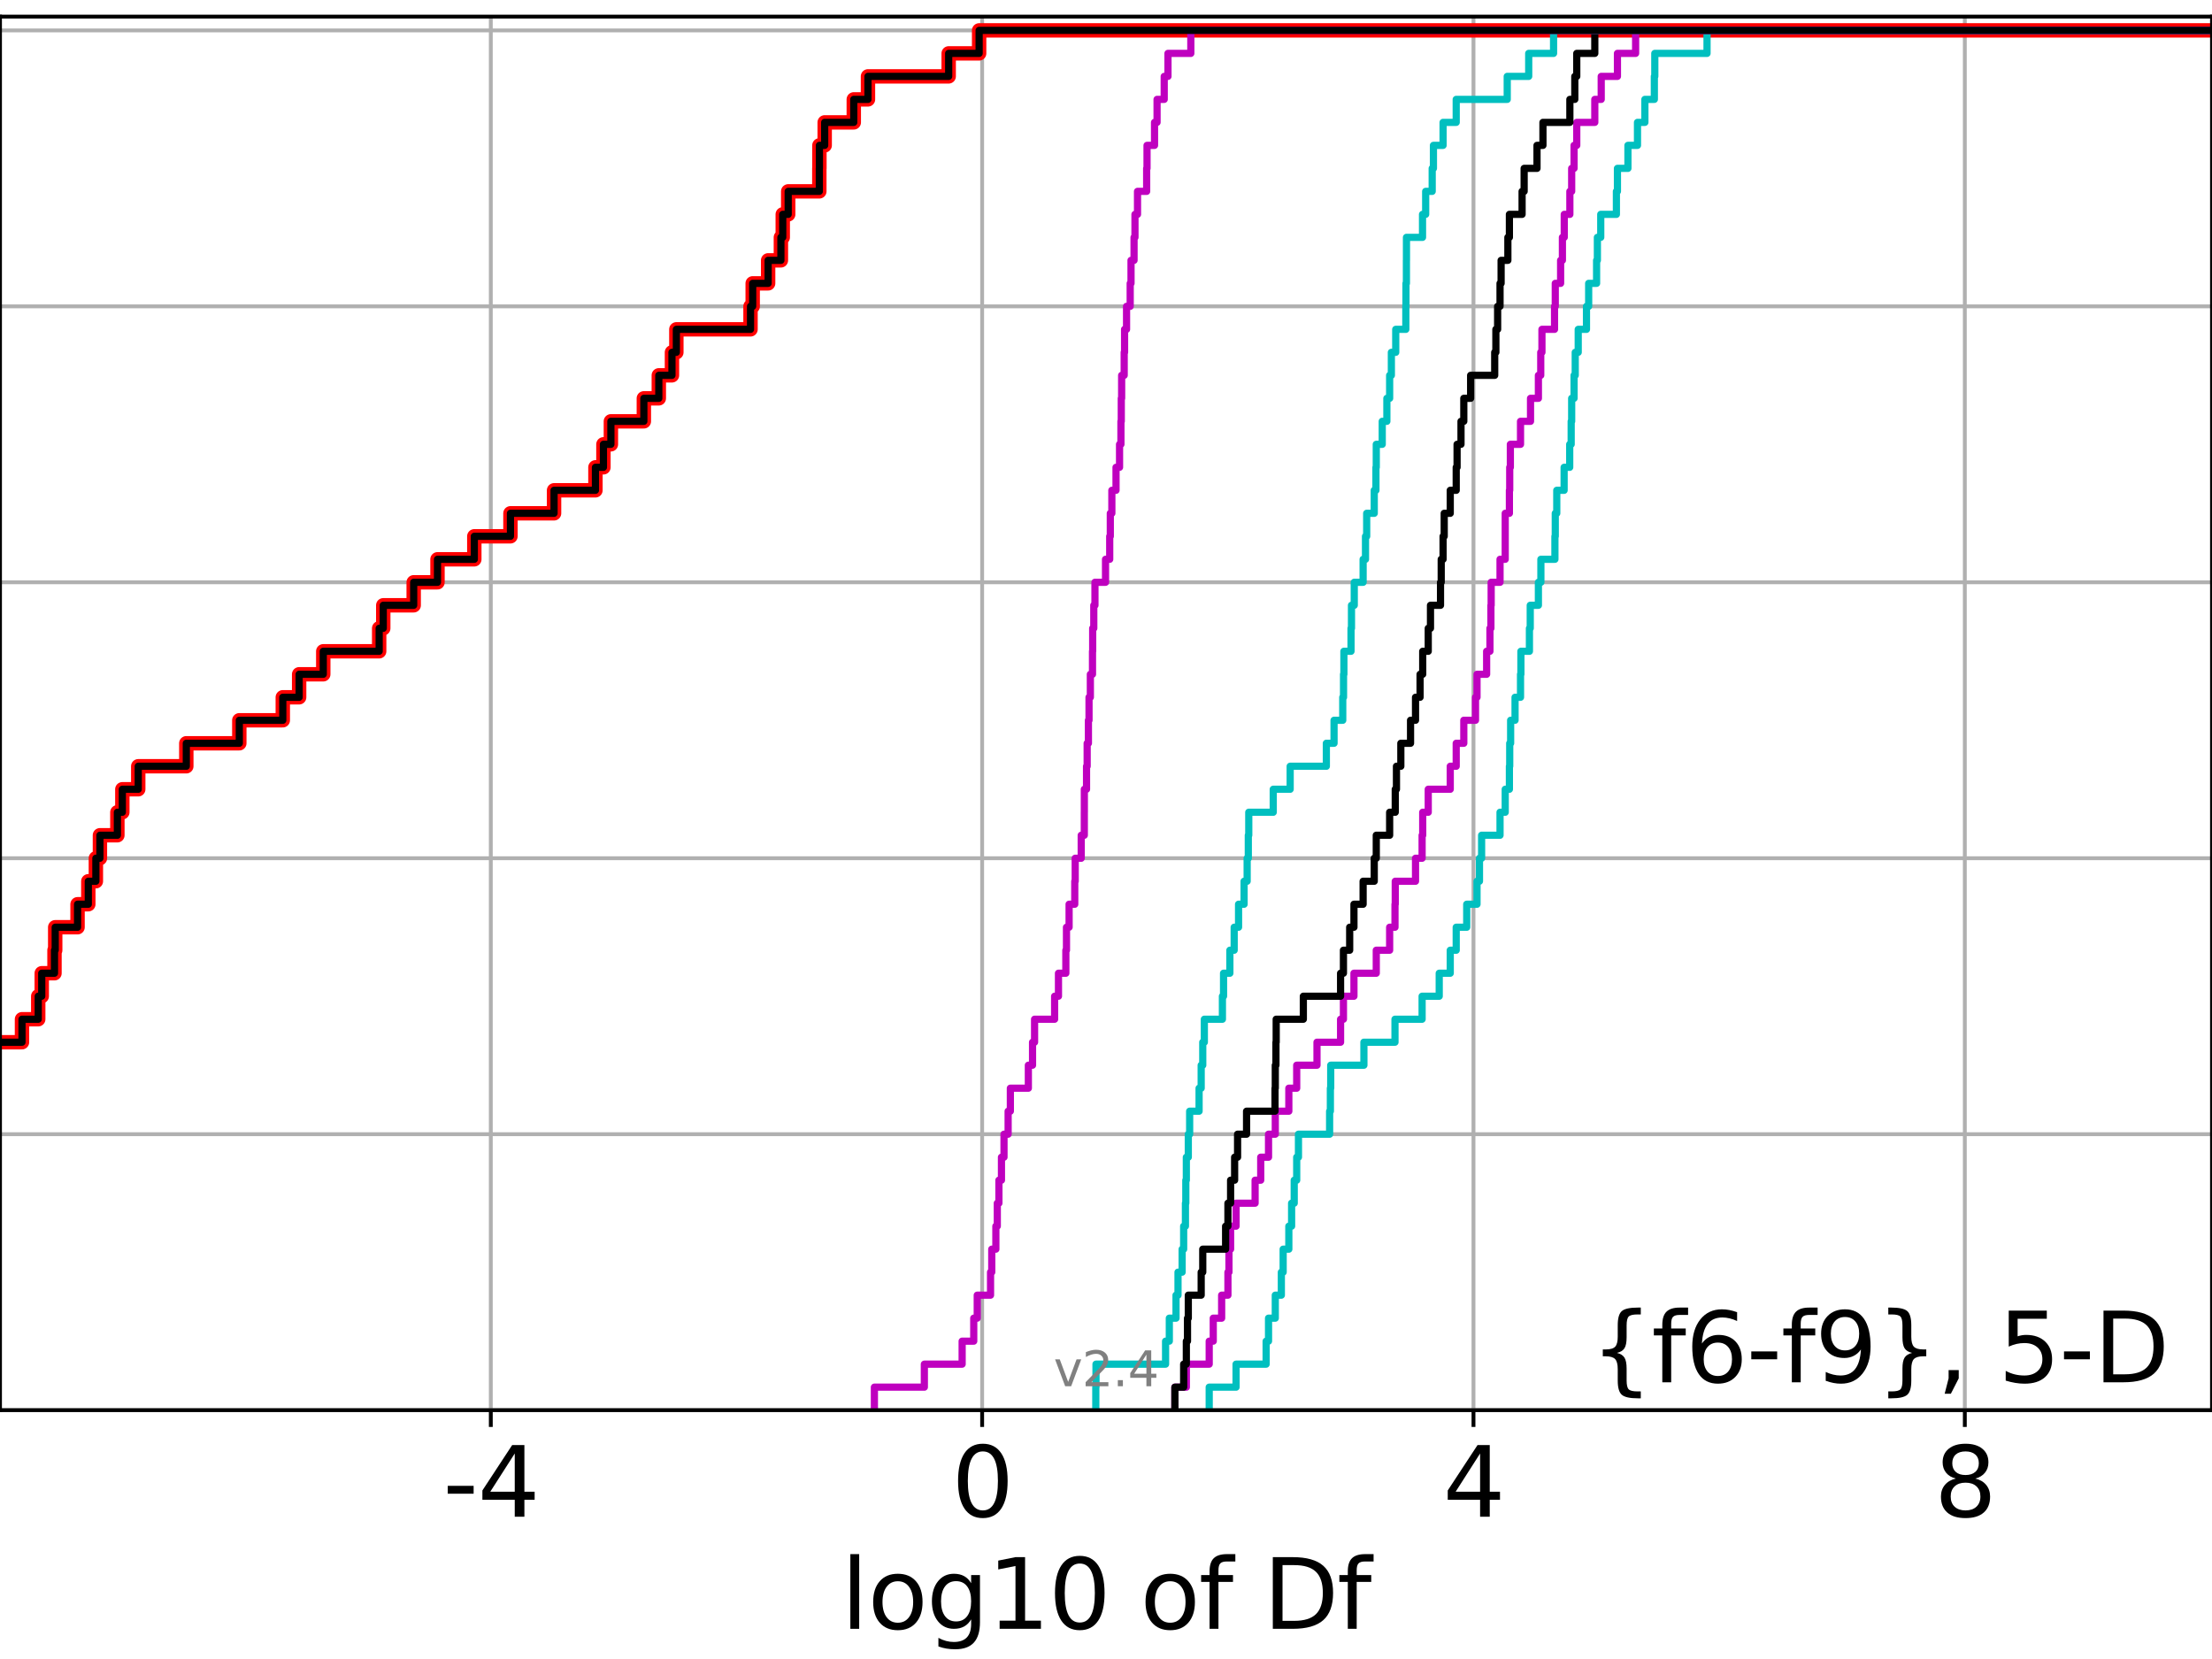 <?xml version="1.0" encoding="utf-8" standalone="no"?>
<!DOCTYPE svg PUBLIC "-//W3C//DTD SVG 1.1//EN"
  "http://www.w3.org/Graphics/SVG/1.1/DTD/svg11.dtd">
<svg height="345.6pt" version="1.1" viewBox="0 0 460.8 345.6" width="460.8pt" xmlns="http://www.w3.org/2000/svg" xmlns:xlink="http://www.w3.org/1999/xlink">
 <defs>
  <style type="text/css">*{stroke-linecap:butt;stroke-linejoin:round;}</style>
 </defs>
 <g id="figure_1">
  <g id="patch_1">
   <path d="M 0 345.6 
L 460.8 345.6 
L 460.8 0 
L 0 0 
z
" style="fill:#ffffff;"/>
  </g>
  <g id="axes_1">
   <g id="patch_2">
    <path d="M 0 293.76 
L 460.8 293.76 
L 460.8 3.456 
L 0 3.456 
z
" style="fill:#ffffff;"/>
   </g>
   <g id="matplotlib.axis_1">
    <g id="xtick_1">
     <g id="line2d_1">
      <path clip-path="url(#p0ae24917fa)" d="M 102.244 293.76 
L 102.244 3.456 
" style="fill:none;stroke:#b0b0b0;stroke-linecap:square;stroke-width:0.8;"/>
     </g>
     <g id="line2d_2">
      <defs>
       <path d="M 0 0 
L 0 3.5 
" id="m2dc3903d54" style="stroke:#000000;stroke-width:0.8;"/>
      </defs>
      <g>
       <use style="stroke:#000000;stroke-width:0.8;" x="102.244" xlink:href="#m2dc3903d54" y="293.76"/>
      </g>
     </g>
     <g id="text_1">
      <!-- -4 -->
      <g transform="translate(92.274 315.957)scale(0.2 -0.2)">
       <defs>
        <path d="M 313 2009 
L 1997 2009 
L 1997 1497 
L 313 1497 
L 313 2009 
z
" id="DejaVuSans-2d" transform="scale(0.016)"/>
        <path d="M 2419 4116 
L 825 1625 
L 2419 1625 
L 2419 4116 
z
M 2253 4666 
L 3047 4666 
L 3047 1625 
L 3713 1625 
L 3713 1100 
L 3047 1100 
L 3047 0 
L 2419 0 
L 2419 1100 
L 313 1100 
L 313 1709 
L 2253 4666 
z
" id="DejaVuSans-34" transform="scale(0.016)"/>
       </defs>
       <use xlink:href="#DejaVuSans-2d"/>
       <use x="36.084" xlink:href="#DejaVuSans-34"/>
      </g>
     </g>
    </g>
    <g id="xtick_2">
     <g id="line2d_3">
      <path clip-path="url(#p0ae24917fa)" d="M 204.599 293.76 
L 204.599 3.456 
" style="fill:none;stroke:#b0b0b0;stroke-linecap:square;stroke-width:0.8;"/>
     </g>
     <g id="line2d_4">
      <g>
       <use style="stroke:#000000;stroke-width:0.8;" x="204.599" xlink:href="#m2dc3903d54" y="293.76"/>
      </g>
     </g>
     <g id="text_2">
      <!-- 0 -->
      <g transform="translate(198.236 315.957)scale(0.2 -0.2)">
       <defs>
        <path d="M 2034 4250 
Q 1547 4250 1301 3770 
Q 1056 3291 1056 2328 
Q 1056 1369 1301 889 
Q 1547 409 2034 409 
Q 2525 409 2770 889 
Q 3016 1369 3016 2328 
Q 3016 3291 2770 3770 
Q 2525 4250 2034 4250 
z
M 2034 4750 
Q 2819 4750 3233 4129 
Q 3647 3509 3647 2328 
Q 3647 1150 3233 529 
Q 2819 -91 2034 -91 
Q 1250 -91 836 529 
Q 422 1150 422 2328 
Q 422 3509 836 4129 
Q 1250 4750 2034 4750 
z
" id="DejaVuSans-30" transform="scale(0.016)"/>
       </defs>
       <use xlink:href="#DejaVuSans-30"/>
      </g>
     </g>
    </g>
    <g id="xtick_3">
     <g id="line2d_5">
      <path clip-path="url(#p0ae24917fa)" d="M 306.953 293.76 
L 306.953 3.456 
" style="fill:none;stroke:#b0b0b0;stroke-linecap:square;stroke-width:0.8;"/>
     </g>
     <g id="line2d_6">
      <g>
       <use style="stroke:#000000;stroke-width:0.8;" x="306.953" xlink:href="#m2dc3903d54" y="293.76"/>
      </g>
     </g>
     <g id="text_3">
      <!-- 4 -->
      <g transform="translate(300.591 315.957)scale(0.2 -0.2)">
       <use xlink:href="#DejaVuSans-34"/>
      </g>
     </g>
    </g>
    <g id="xtick_4">
     <g id="line2d_7">
      <path clip-path="url(#p0ae24917fa)" d="M 409.308 293.76 
L 409.308 3.456 
" style="fill:none;stroke:#b0b0b0;stroke-linecap:square;stroke-width:0.8;"/>
     </g>
     <g id="line2d_8">
      <g>
       <use style="stroke:#000000;stroke-width:0.8;" x="409.308" xlink:href="#m2dc3903d54" y="293.76"/>
      </g>
     </g>
     <g id="text_4">
      <!-- 8 -->
      <g transform="translate(402.945 315.957)scale(0.2 -0.2)">
       <defs>
        <path d="M 2034 2216 
Q 1584 2216 1326 1975 
Q 1069 1734 1069 1313 
Q 1069 891 1326 650 
Q 1584 409 2034 409 
Q 2484 409 2743 651 
Q 3003 894 3003 1313 
Q 3003 1734 2745 1975 
Q 2488 2216 2034 2216 
z
M 1403 2484 
Q 997 2584 770 2862 
Q 544 3141 544 3541 
Q 544 4100 942 4425 
Q 1341 4750 2034 4750 
Q 2731 4750 3128 4425 
Q 3525 4100 3525 3541 
Q 3525 3141 3298 2862 
Q 3072 2584 2669 2484 
Q 3125 2378 3379 2068 
Q 3634 1759 3634 1313 
Q 3634 634 3220 271 
Q 2806 -91 2034 -91 
Q 1263 -91 848 271 
Q 434 634 434 1313 
Q 434 1759 690 2068 
Q 947 2378 1403 2484 
z
M 1172 3481 
Q 1172 3119 1398 2916 
Q 1625 2713 2034 2713 
Q 2441 2713 2670 2916 
Q 2900 3119 2900 3481 
Q 2900 3844 2670 4047 
Q 2441 4250 2034 4250 
Q 1625 4250 1398 4047 
Q 1172 3844 1172 3481 
z
" id="DejaVuSans-38" transform="scale(0.016)"/>
       </defs>
       <use xlink:href="#DejaVuSans-38"/>
      </g>
     </g>
    </g>
    <g id="text_5">
     <!-- log10 of Df -->
     <g transform="translate(175.214 339.313)scale(0.2 -0.2)">
      <defs>
       <path d="M 603 4863 
L 1178 4863 
L 1178 0 
L 603 0 
L 603 4863 
z
" id="DejaVuSans-6c" transform="scale(0.016)"/>
       <path d="M 1959 3097 
Q 1497 3097 1228 2736 
Q 959 2375 959 1747 
Q 959 1119 1226 758 
Q 1494 397 1959 397 
Q 2419 397 2687 759 
Q 2956 1122 2956 1747 
Q 2956 2369 2687 2733 
Q 2419 3097 1959 3097 
z
M 1959 3584 
Q 2709 3584 3137 3096 
Q 3566 2609 3566 1747 
Q 3566 888 3137 398 
Q 2709 -91 1959 -91 
Q 1206 -91 779 398 
Q 353 888 353 1747 
Q 353 2609 779 3096 
Q 1206 3584 1959 3584 
z
" id="DejaVuSans-6f" transform="scale(0.016)"/>
       <path d="M 2906 1791 
Q 2906 2416 2648 2759 
Q 2391 3103 1925 3103 
Q 1463 3103 1205 2759 
Q 947 2416 947 1791 
Q 947 1169 1205 825 
Q 1463 481 1925 481 
Q 2391 481 2648 825 
Q 2906 1169 2906 1791 
z
M 3481 434 
Q 3481 -459 3084 -895 
Q 2688 -1331 1869 -1331 
Q 1566 -1331 1297 -1286 
Q 1028 -1241 775 -1147 
L 775 -588 
Q 1028 -725 1275 -790 
Q 1522 -856 1778 -856 
Q 2344 -856 2625 -561 
Q 2906 -266 2906 331 
L 2906 616 
Q 2728 306 2450 153 
Q 2172 0 1784 0 
Q 1141 0 747 490 
Q 353 981 353 1791 
Q 353 2603 747 3093 
Q 1141 3584 1784 3584 
Q 2172 3584 2450 3431 
Q 2728 3278 2906 2969 
L 2906 3500 
L 3481 3500 
L 3481 434 
z
" id="DejaVuSans-67" transform="scale(0.016)"/>
       <path d="M 794 531 
L 1825 531 
L 1825 4091 
L 703 3866 
L 703 4441 
L 1819 4666 
L 2450 4666 
L 2450 531 
L 3481 531 
L 3481 0 
L 794 0 
L 794 531 
z
" id="DejaVuSans-31" transform="scale(0.016)"/>
       <path id="DejaVuSans-20" transform="scale(0.016)"/>
       <path d="M 2375 4863 
L 2375 4384 
L 1825 4384 
Q 1516 4384 1395 4259 
Q 1275 4134 1275 3809 
L 1275 3500 
L 2222 3500 
L 2222 3053 
L 1275 3053 
L 1275 0 
L 697 0 
L 697 3053 
L 147 3053 
L 147 3500 
L 697 3500 
L 697 3744 
Q 697 4328 969 4595 
Q 1241 4863 1831 4863 
L 2375 4863 
z
" id="DejaVuSans-66" transform="scale(0.016)"/>
       <path d="M 1259 4147 
L 1259 519 
L 2022 519 
Q 2988 519 3436 956 
Q 3884 1394 3884 2338 
Q 3884 3275 3436 3711 
Q 2988 4147 2022 4147 
L 1259 4147 
z
M 628 4666 
L 1925 4666 
Q 3281 4666 3915 4102 
Q 4550 3538 4550 2338 
Q 4550 1131 3912 565 
Q 3275 0 1925 0 
L 628 0 
L 628 4666 
z
" id="DejaVuSans-44" transform="scale(0.016)"/>
      </defs>
      <use xlink:href="#DejaVuSans-6c"/>
      <use x="27.783" xlink:href="#DejaVuSans-6f"/>
      <use x="88.965" xlink:href="#DejaVuSans-67"/>
      <use x="152.441" xlink:href="#DejaVuSans-31"/>
      <use x="216.064" xlink:href="#DejaVuSans-30"/>
      <use x="279.688" xlink:href="#DejaVuSans-20"/>
      <use x="311.475" xlink:href="#DejaVuSans-6f"/>
      <use x="372.656" xlink:href="#DejaVuSans-66"/>
      <use x="407.861" xlink:href="#DejaVuSans-20"/>
      <use x="439.648" xlink:href="#DejaVuSans-44"/>
      <use x="516.65" xlink:href="#DejaVuSans-66"/>
     </g>
    </g>
   </g>
   <g id="matplotlib.axis_2">
    <g id="ytick_1">
     <g id="line2d_9">
      <path clip-path="url(#p0ae24917fa)" d="M 0 293.76 
L 460.8 293.76 
" style="fill:none;stroke:#b0b0b0;stroke-linecap:square;stroke-width:0.8;"/>
     </g>
     <g id="line2d_10">
      <defs>
       <path d="M 0 0 
L -3.5 0 
" id="m456fa099d8" style="stroke:#000000;stroke-width:0.8;"/>
      </defs>
      <g>
       <use style="stroke:#000000;stroke-width:0.8;" x="0" xlink:href="#m456fa099d8" y="293.76"/>
      </g>
     </g>
    </g>
    <g id="ytick_2">
     <g id="line2d_11">
      <path clip-path="url(#p0ae24917fa)" d="M 0 236.274 
L 460.8 236.274 
" style="fill:none;stroke:#b0b0b0;stroke-linecap:square;stroke-width:0.8;"/>
     </g>
     <g id="line2d_12">
      <g>
       <use style="stroke:#000000;stroke-width:0.8;" x="0" xlink:href="#m456fa099d8" y="236.274"/>
      </g>
     </g>
    </g>
    <g id="ytick_3">
     <g id="line2d_13">
      <path clip-path="url(#p0ae24917fa)" d="M 0 178.788 
L 460.8 178.788 
" style="fill:none;stroke:#b0b0b0;stroke-linecap:square;stroke-width:0.8;"/>
     </g>
     <g id="line2d_14">
      <g>
       <use style="stroke:#000000;stroke-width:0.8;" x="0" xlink:href="#m456fa099d8" y="178.788"/>
      </g>
     </g>
    </g>
    <g id="ytick_4">
     <g id="line2d_15">
      <path clip-path="url(#p0ae24917fa)" d="M 0 121.302 
L 460.8 121.302 
" style="fill:none;stroke:#b0b0b0;stroke-linecap:square;stroke-width:0.8;"/>
     </g>
     <g id="line2d_16">
      <g>
       <use style="stroke:#000000;stroke-width:0.8;" x="0" xlink:href="#m456fa099d8" y="121.302"/>
      </g>
     </g>
    </g>
    <g id="ytick_5">
     <g id="line2d_17">
      <path clip-path="url(#p0ae24917fa)" d="M 0 63.816 
L 460.8 63.816 
" style="fill:none;stroke:#b0b0b0;stroke-linecap:square;stroke-width:0.8;"/>
     </g>
     <g id="line2d_18">
      <g>
       <use style="stroke:#000000;stroke-width:0.8;" x="0" xlink:href="#m456fa099d8" y="63.816"/>
      </g>
     </g>
    </g>
    <g id="ytick_6">
     <g id="line2d_19">
      <path clip-path="url(#p0ae24917fa)" d="M 0 6.33 
L 460.8 6.33 
" style="fill:none;stroke:#b0b0b0;stroke-linecap:square;stroke-width:0.8;"/>
     </g>
     <g id="line2d_20">
      <g>
       <use style="stroke:#000000;stroke-width:0.8;" x="0" xlink:href="#m456fa099d8" y="6.33"/>
      </g>
     </g>
    </g>
   </g>
   <g id="line2d_21">
    <path clip-path="url(#p0ae24917fa)" d="M -1 217.112 
L 4.581 217.112 
L 4.581 212.322 
L 7.963 212.322 
L 7.963 207.531 
L 8.694 207.531 
L 8.694 202.741 
L 11.352 202.741 
L 11.352 197.95 
L 11.502 197.95 
L 11.502 193.16 
L 16.155 193.16 
L 16.155 188.369 
L 18.397 188.369 
L 18.397 183.579 
L 19.972 183.579 
L 19.972 178.788 
L 20.817 178.788 
L 20.817 173.998 
L 24.452 173.998 
L 24.452 169.207 
L 25.486 169.207 
L 25.486 164.417 
L 28.798 164.417 
L 28.798 159.626 
L 38.811 159.626 
L 38.811 154.836 
L 49.853 154.836 
L 49.853 150.045 
L 58.91 150.045 
L 58.91 145.255 
L 62.317 145.255 
L 62.317 140.464 
L 67.342 140.464 
L 67.342 135.674 
L 78.988 135.674 
L 78.988 130.883 
L 79.839 130.883 
L 79.839 126.093 
L 86.178 126.093 
L 86.178 121.302 
L 91.138 121.302 
L 91.138 116.512 
L 98.808 116.512 
L 98.808 111.721 
L 106.335 111.721 
L 106.335 106.931 
L 115.42 106.931 
L 115.42 102.14 
L 124.04 102.14 
L 124.04 97.35 
L 125.705 97.35 
L 125.705 92.559 
L 127.259 92.559 
L 127.259 87.769 
L 134.126 87.769 
L 134.126 82.978 
L 137.242 82.978 
L 137.242 78.188 
L 139.981 78.188 
L 139.981 73.397 
L 140.897 73.397 
L 140.897 68.607 
L 156.347 68.607 
L 156.347 63.816 
L 156.799 63.816 
L 156.799 59.026 
L 160.016 59.026 
L 160.016 54.235 
L 162.674 54.235 
L 162.674 49.445 
L 163.061 49.445 
L 163.061 44.654 
L 164.196 44.654 
L 164.196 39.864 
L 170.68 39.864 
L 170.68 35.073 
L 170.698 35.073 
L 170.698 30.283 
L 171.797 30.283 
L 171.797 25.492 
L 177.857 25.492 
L 177.857 20.702 
L 180.815 20.702 
L 180.815 15.911 
L 197.627 15.911 
L 197.627 11.121 
L 203.971 11.121 
L 203.971 6.33 
L 203.971 6.33 
L 203.971 6.33 
L 460.8 6.33 
" style="fill:none;stroke:#ff0000;stroke-linecap:square;stroke-width:3;"/>
   </g>
   <g id="line2d_22">
    <path clip-path="url(#p0ae24917fa)" d="M 251.9 293.76 
L 251.9 288.97 
L 257.494 288.97 
L 257.494 284.179 
L 263.759 284.179 
L 263.759 279.389 
L 264.258 279.389 
L 264.258 274.598 
L 265.666 274.598 
L 265.666 269.808 
L 266.929 269.808 
L 266.929 265.017 
L 267.304 265.017 
L 267.304 260.227 
L 268.487 260.227 
L 268.487 255.436 
L 269.066 255.436 
L 269.066 250.646 
L 269.61 250.646 
L 269.61 245.855 
L 270.127 245.855 
L 270.127 241.065 
L 270.494 241.065 
L 270.494 236.274 
L 276.983 236.274 
L 276.983 231.484 
L 277.142 231.484 
L 277.142 226.693 
L 277.213 226.693 
L 277.213 221.903 
L 284.128 221.903 
L 284.128 217.112 
L 290.603 217.112 
L 290.603 212.322 
L 296.252 212.322 
L 296.252 207.531 
L 299.817 207.531 
L 299.817 202.741 
L 302.113 202.741 
L 302.113 197.95 
L 303.356 197.95 
L 303.356 193.16 
L 305.545 193.16 
L 305.545 188.369 
L 307.69 188.369 
L 307.69 183.579 
L 308.201 183.579 
L 308.201 178.788 
L 308.646 178.788 
L 308.646 173.998 
L 312.485 173.998 
L 312.485 169.207 
L 313.567 169.207 
L 313.567 164.417 
L 314.436 164.417 
L 314.436 159.626 
L 314.502 159.626 
L 314.502 154.836 
L 314.693 154.836 
L 314.693 150.045 
L 315.614 150.045 
L 315.614 145.255 
L 316.752 145.255 
L 316.752 140.464 
L 316.83 140.464 
L 316.83 135.674 
L 318.608 135.674 
L 318.608 130.883 
L 318.777 130.883 
L 318.777 126.093 
L 320.478 126.093 
L 320.478 121.302 
L 320.995 121.302 
L 320.995 116.512 
L 323.918 116.512 
L 323.918 111.721 
L 323.993 111.721 
L 323.993 106.931 
L 324.304 106.931 
L 324.304 102.14 
L 325.835 102.14 
L 325.835 97.35 
L 327 97.35 
L 327 92.559 
L 327.305 92.559 
L 327.305 87.769 
L 327.409 87.769 
L 327.409 82.978 
L 327.906 82.978 
L 327.906 78.188 
L 328.15 78.188 
L 328.15 73.397 
L 328.773 73.397 
L 328.773 68.607 
L 330.494 68.607 
L 330.494 63.816 
L 330.948 63.816 
L 330.948 59.026 
L 332.6 59.026 
L 332.6 54.235 
L 332.764 54.235 
L 332.764 49.445 
L 333.466 49.445 
L 333.466 44.654 
L 336.725 44.654 
L 336.725 39.864 
L 336.943 39.864 
L 336.943 35.073 
L 339.127 35.073 
L 339.127 30.283 
L 341.119 30.283 
L 341.119 25.492 
L 342.66 25.492 
L 342.66 20.702 
L 344.631 20.702 
L 344.631 15.911 
L 344.726 15.911 
L 344.726 11.121 
L 355.605 11.121 
L 355.605 6.33 
L 355.605 6.33 
L 355.605 6.33 
L 460.8 6.33 
" style="fill:none;stroke:#00bfbf;stroke-linecap:square;stroke-width:1.5;"/>
   </g>
   <g id="line2d_23">
    <path clip-path="url(#p0ae24917fa)" d="M 244.75 293.76 
L 244.75 288.97 
L 247.137 288.97 
L 247.137 284.179 
L 251.9 284.179 
L 251.9 279.389 
L 252.743 279.389 
L 252.743 274.598 
L 254.491 274.598 
L 254.491 269.808 
L 255.8 269.808 
L 255.8 265.017 
L 256.014 265.017 
L 256.014 260.227 
L 256.356 260.227 
L 256.356 255.436 
L 257.494 255.436 
L 257.494 250.646 
L 261.462 250.646 
L 261.462 245.855 
L 262.632 245.855 
L 262.632 241.065 
L 264.258 241.065 
L 264.258 236.274 
L 265.666 236.274 
L 265.666 231.484 
L 268.487 231.484 
L 268.487 226.693 
L 270.127 226.693 
L 270.127 221.903 
L 274.354 221.903 
L 274.354 217.112 
L 279.267 217.112 
L 279.267 212.322 
L 279.863 212.322 
L 279.863 207.531 
L 282.054 207.531 
L 282.054 202.741 
L 286.703 202.741 
L 286.703 197.95 
L 289.489 197.95 
L 289.489 193.16 
L 290.603 193.16 
L 290.603 188.369 
L 290.656 188.369 
L 290.656 183.579 
L 294.879 183.579 
L 294.879 178.788 
L 296.252 178.788 
L 296.252 173.998 
L 296.377 173.998 
L 296.377 169.207 
L 297.529 169.207 
L 297.529 164.417 
L 302.113 164.417 
L 302.113 159.626 
L 303.356 159.626 
L 303.356 154.836 
L 304.937 154.836 
L 304.937 150.045 
L 307.375 150.045 
L 307.375 145.255 
L 307.69 145.255 
L 307.69 140.464 
L 309.693 140.464 
L 309.693 135.674 
L 310.382 135.674 
L 310.382 130.883 
L 310.584 130.883 
L 310.584 126.093 
L 310.638 126.093 
L 310.638 121.302 
L 312.485 121.302 
L 312.485 116.512 
L 313.566 116.512 
L 313.566 111.721 
L 313.567 111.721 
L 313.567 106.931 
L 314.436 106.931 
L 314.436 102.14 
L 314.502 102.14 
L 314.502 97.35 
L 314.634 97.35 
L 314.634 92.559 
L 316.752 92.559 
L 316.752 87.769 
L 318.836 87.769 
L 318.836 82.978 
L 320.478 82.978 
L 320.478 78.188 
L 320.965 78.188 
L 320.965 73.397 
L 321.215 73.397 
L 321.215 68.607 
L 323.838 68.607 
L 323.838 63.816 
L 323.993 63.816 
L 323.993 59.026 
L 325.105 59.026 
L 325.105 54.235 
L 325.478 54.235 
L 325.478 49.445 
L 325.861 49.445 
L 325.861 44.654 
L 327.032 44.654 
L 327.032 39.864 
L 327.409 39.864 
L 327.409 35.073 
L 327.906 35.073 
L 327.906 30.283 
L 328.469 30.283 
L 328.469 25.492 
L 332.227 25.492 
L 332.227 20.702 
L 333.562 20.702 
L 333.562 15.911 
L 336.943 15.911 
L 336.943 11.121 
L 340.73 11.121 
L 340.73 6.33 
L 340.73 6.33 
L 340.73 6.33 
L 460.8 6.33 
" style="fill:none;stroke:#bf00bf;stroke-linecap:square;stroke-width:1.5;"/>
   </g>
   <g id="line2d_24">
    <path clip-path="url(#p0ae24917fa)" d="M 244.75 293.76 
L 244.75 288.97 
L 246.578 288.97 
L 246.578 284.179 
L 247.137 284.179 
L 247.137 279.389 
L 247.379 279.389 
L 247.379 274.598 
L 247.546 274.598 
L 247.546 269.808 
L 250.228 269.808 
L 250.228 265.017 
L 250.556 265.017 
L 250.556 260.227 
L 255.316 260.227 
L 255.316 255.436 
L 255.8 255.436 
L 255.8 250.646 
L 256.356 250.646 
L 256.356 245.855 
L 257.195 245.855 
L 257.195 241.065 
L 257.811 241.065 
L 257.811 236.274 
L 259.682 236.274 
L 259.682 231.484 
L 265.609 231.484 
L 265.609 226.693 
L 265.666 226.693 
L 265.666 221.903 
L 265.804 221.903 
L 265.804 217.112 
L 265.855 217.112 
L 265.855 212.322 
L 271.51 212.322 
L 271.51 207.531 
L 279.267 207.531 
L 279.267 202.741 
L 279.863 202.741 
L 279.863 197.95 
L 281.163 197.95 
L 281.163 193.16 
L 282.054 193.16 
L 282.054 188.369 
L 283.963 188.369 
L 283.963 183.579 
L 286.281 183.579 
L 286.281 178.788 
L 286.703 178.788 
L 286.703 173.998 
L 289.489 173.998 
L 289.489 169.207 
L 290.656 169.207 
L 290.656 164.417 
L 290.908 164.417 
L 290.908 159.626 
L 291.82 159.626 
L 291.82 154.836 
L 293.842 154.836 
L 293.842 150.045 
L 294.879 150.045 
L 294.879 145.255 
L 295.826 145.255 
L 295.826 140.464 
L 296.377 140.464 
L 296.377 135.674 
L 297.529 135.674 
L 297.529 130.883 
L 297.996 130.883 
L 297.996 126.093 
L 300.085 126.093 
L 300.085 121.302 
L 300.231 121.302 
L 300.231 116.512 
L 300.619 116.512 
L 300.619 111.721 
L 300.856 111.721 
L 300.856 106.931 
L 302.113 106.931 
L 302.113 102.14 
L 303.356 102.14 
L 303.356 97.35 
L 303.536 97.35 
L 303.536 92.559 
L 304.354 92.559 
L 304.354 87.769 
L 304.937 87.769 
L 304.937 82.978 
L 306.359 82.978 
L 306.359 78.188 
L 311.375 78.188 
L 311.375 73.397 
L 311.619 73.397 
L 311.619 68.607 
L 311.984 68.607 
L 311.984 63.816 
L 312.485 63.816 
L 312.485 59.026 
L 312.709 59.026 
L 312.709 54.235 
L 314.117 54.235 
L 314.117 49.445 
L 314.436 49.445 
L 314.436 44.654 
L 317.079 44.654 
L 317.079 39.864 
L 317.508 39.864 
L 317.508 35.073 
L 320.186 35.073 
L 320.186 30.283 
L 321.423 30.283 
L 321.423 25.492 
L 327.032 25.492 
L 327.032 20.702 
L 328.06 20.702 
L 328.06 15.911 
L 328.469 15.911 
L 328.469 11.121 
L 332.227 11.121 
L 332.227 6.33 
L 332.227 6.33 
L 332.227 6.33 
L 460.8 6.33 
" style="fill:none;stroke:#000000;stroke-linecap:square;stroke-width:1.5;"/>
   </g>
   <g id="line2d_25">
    <path clip-path="url(#p0ae24917fa)" d="M 228.275 293.76 
L 228.275 288.97 
L 228.315 288.97 
L 228.315 284.179 
L 242.812 284.179 
L 242.812 279.389 
L 243.591 279.389 
L 243.591 274.598 
L 244.988 274.598 
L 244.988 269.808 
L 245.401 269.808 
L 245.401 265.017 
L 246.26 265.017 
L 246.26 260.227 
L 246.578 260.227 
L 246.578 255.436 
L 246.947 255.436 
L 246.947 250.646 
L 247.027 250.646 
L 247.027 245.855 
L 247.137 245.855 
L 247.137 241.065 
L 247.546 241.065 
L 247.546 236.274 
L 247.827 236.274 
L 247.827 231.484 
L 249.792 231.484 
L 249.792 226.693 
L 250.228 226.693 
L 250.228 221.903 
L 250.556 221.903 
L 250.556 217.112 
L 250.886 217.112 
L 250.886 212.322 
L 254.652 212.322 
L 254.652 207.531 
L 254.888 207.531 
L 254.888 202.741 
L 256.204 202.741 
L 256.204 197.95 
L 257.102 197.95 
L 257.102 193.16 
L 258.015 193.16 
L 258.015 188.369 
L 259.167 188.369 
L 259.167 183.579 
L 259.804 183.579 
L 259.804 178.788 
L 260.047 178.788 
L 260.047 173.998 
L 260.141 173.998 
L 260.141 169.207 
L 265.239 169.207 
L 265.239 164.417 
L 268.765 164.417 
L 268.765 159.626 
L 276.303 159.626 
L 276.303 154.836 
L 277.907 154.836 
L 277.907 150.045 
L 279.719 150.045 
L 279.719 145.255 
L 279.883 145.255 
L 279.883 140.464 
L 279.958 140.464 
L 279.958 135.674 
L 281.441 135.674 
L 281.441 130.883 
L 281.538 130.883 
L 281.538 126.093 
L 282.117 126.093 
L 282.117 121.302 
L 283.963 121.302 
L 283.963 116.512 
L 284.458 116.512 
L 284.458 111.721 
L 284.705 111.721 
L 284.705 106.931 
L 286.281 106.931 
L 286.281 102.14 
L 286.634 102.14 
L 286.634 97.35 
L 286.703 97.35 
L 286.703 92.559 
L 287.946 92.559 
L 287.946 87.769 
L 288.911 87.769 
L 288.911 82.978 
L 289.489 82.978 
L 289.489 78.188 
L 289.847 78.188 
L 289.847 73.397 
L 290.757 73.397 
L 290.757 68.607 
L 292.859 68.607 
L 292.859 63.816 
L 292.889 63.816 
L 292.889 59.026 
L 292.981 59.026 
L 292.981 54.235 
L 292.993 54.235 
L 292.993 49.445 
L 296.336 49.445 
L 296.336 44.654 
L 296.994 44.654 
L 296.994 39.864 
L 298.352 39.864 
L 298.352 35.073 
L 298.61 35.073 
L 298.61 30.283 
L 300.619 30.283 
L 300.619 25.492 
L 303.356 25.492 
L 303.356 20.702 
L 313.983 20.702 
L 313.983 15.911 
L 318.457 15.911 
L 318.457 11.121 
L 323.637 11.121 
L 323.637 6.33 
L 323.637 6.33 
L 323.637 6.33 
L 460.8 6.33 
" style="fill:none;stroke:#00bfbf;stroke-linecap:square;stroke-width:1.5;"/>
   </g>
   <g id="line2d_26">
    <path clip-path="url(#p0ae24917fa)" d="M 182.152 293.76 
L 182.152 288.97 
L 192.56 288.97 
L 192.56 284.179 
L 200.433 284.179 
L 200.433 279.389 
L 202.85 279.389 
L 202.85 274.598 
L 203.578 274.598 
L 203.578 269.808 
L 206.347 269.808 
L 206.347 265.017 
L 206.602 265.017 
L 206.602 260.227 
L 207.457 260.227 
L 207.457 255.436 
L 207.755 255.436 
L 207.755 250.646 
L 208.093 250.646 
L 208.093 245.855 
L 208.622 245.855 
L 208.622 241.065 
L 209.153 241.065 
L 209.153 236.274 
L 210.012 236.274 
L 210.012 231.484 
L 210.476 231.484 
L 210.476 226.693 
L 214.226 226.693 
L 214.226 221.903 
L 215.098 221.903 
L 215.098 217.112 
L 215.521 217.112 
L 215.521 212.322 
L 219.697 212.322 
L 219.697 207.531 
L 220.5 207.531 
L 220.5 202.741 
L 222.036 202.741 
L 222.036 197.95 
L 222.167 197.95 
L 222.167 193.16 
L 222.713 193.16 
L 222.713 188.369 
L 223.891 188.369 
L 223.891 183.579 
L 223.986 183.579 
L 223.986 178.788 
L 225.237 178.788 
L 225.237 173.998 
L 225.882 173.998 
L 225.882 169.207 
L 225.888 169.207 
L 225.888 164.417 
L 226.346 164.417 
L 226.346 159.626 
L 226.475 159.626 
L 226.475 154.836 
L 226.738 154.836 
L 226.738 150.045 
L 226.863 150.045 
L 226.863 145.255 
L 227.141 145.255 
L 227.141 140.464 
L 227.586 140.464 
L 227.586 135.674 
L 227.626 135.674 
L 227.626 130.883 
L 227.857 130.883 
L 227.857 126.093 
L 228.099 126.093 
L 228.099 121.302 
L 230.302 121.302 
L 230.302 116.512 
L 231.174 116.512 
L 231.174 111.721 
L 231.298 111.721 
L 231.298 106.931 
L 231.619 106.931 
L 231.619 102.14 
L 232.489 102.14 
L 232.489 97.35 
L 233.223 97.35 
L 233.223 92.559 
L 233.51 92.559 
L 233.51 87.769 
L 233.583 87.769 
L 233.583 82.978 
L 233.659 82.978 
L 233.659 78.188 
L 234.19 78.188 
L 234.19 73.397 
L 234.27 73.397 
L 234.27 68.607 
L 234.682 68.607 
L 234.682 63.816 
L 235.44 63.816 
L 235.44 59.026 
L 235.613 59.026 
L 235.613 54.235 
L 236.244 54.235 
L 236.244 49.445 
L 236.435 49.445 
L 236.435 44.654 
L 236.965 44.654 
L 236.965 39.864 
L 238.87 39.864 
L 238.87 35.073 
L 238.947 35.073 
L 238.947 30.283 
L 240.51 30.283 
L 240.51 25.492 
L 241.037 25.492 
L 241.037 20.702 
L 242.528 20.702 
L 242.528 15.911 
L 243.31 15.911 
L 243.31 11.121 
L 248.07 11.121 
L 248.07 6.33 
L 248.07 6.33 
L 248.07 6.33 
L 460.8 6.33 
" style="fill:none;stroke:#bf00bf;stroke-linecap:square;stroke-width:1.5;"/>
   </g>
   <g id="line2d_27">
    <path clip-path="url(#p0ae24917fa)" d="M -1 217.112 
L 4.581 217.112 
L 4.581 212.322 
L 7.963 212.322 
L 7.963 207.531 
L 8.694 207.531 
L 8.694 202.741 
L 11.352 202.741 
L 11.352 197.95 
L 11.502 197.95 
L 11.502 193.16 
L 16.155 193.16 
L 16.155 188.369 
L 18.397 188.369 
L 18.397 183.579 
L 19.972 183.579 
L 19.972 178.788 
L 20.817 178.788 
L 20.817 173.998 
L 24.452 173.998 
L 24.452 169.207 
L 25.486 169.207 
L 25.486 164.417 
L 28.798 164.417 
L 28.798 159.626 
L 38.811 159.626 
L 38.811 154.836 
L 49.853 154.836 
L 49.853 150.045 
L 58.91 150.045 
L 58.91 145.255 
L 62.317 145.255 
L 62.317 140.464 
L 67.342 140.464 
L 67.342 135.674 
L 78.988 135.674 
L 78.988 130.883 
L 79.839 130.883 
L 79.839 126.093 
L 86.178 126.093 
L 86.178 121.302 
L 91.138 121.302 
L 91.138 116.512 
L 98.808 116.512 
L 98.808 111.721 
L 106.335 111.721 
L 106.335 106.931 
L 115.42 106.931 
L 115.42 102.14 
L 124.04 102.14 
L 124.04 97.35 
L 125.705 97.35 
L 125.705 92.559 
L 127.259 92.559 
L 127.259 87.769 
L 134.126 87.769 
L 134.126 82.978 
L 137.242 82.978 
L 137.242 78.188 
L 139.981 78.188 
L 139.981 73.397 
L 140.897 73.397 
L 140.897 68.607 
L 156.347 68.607 
L 156.347 63.816 
L 156.799 63.816 
L 156.799 59.026 
L 160.016 59.026 
L 160.016 54.235 
L 162.674 54.235 
L 162.674 49.445 
L 163.061 49.445 
L 163.061 44.654 
L 164.196 44.654 
L 164.196 39.864 
L 170.68 39.864 
L 170.68 35.073 
L 170.698 35.073 
L 170.698 30.283 
L 171.797 30.283 
L 171.797 25.492 
L 177.857 25.492 
L 177.857 20.702 
L 180.815 20.702 
L 180.815 15.911 
L 197.627 15.911 
L 197.627 11.121 
L 203.971 11.121 
L 203.971 6.33 
L 203.971 6.33 
L 203.971 6.33 
L 460.8 6.33 
" style="fill:none;stroke:#000000;stroke-linecap:square;stroke-width:1.5;"/>
   </g>
   <g id="patch_3">
    <path d="M 0 293.76 
L 0 3.456 
" style="fill:none;stroke:#000000;stroke-linecap:square;stroke-linejoin:miter;stroke-width:0.8;"/>
   </g>
   <g id="patch_4">
    <path d="M 460.8 293.76 
L 460.8 3.456 
" style="fill:none;stroke:#000000;stroke-linecap:square;stroke-linejoin:miter;stroke-width:0.8;"/>
   </g>
   <g id="patch_5">
    <path d="M 0 293.76 
L 460.8 293.76 
" style="fill:none;stroke:#000000;stroke-linecap:square;stroke-linejoin:miter;stroke-width:0.8;"/>
   </g>
   <g id="patch_6">
    <path d="M 0 3.456 
L 460.8 3.456 
" style="fill:none;stroke:#000000;stroke-linecap:square;stroke-linejoin:miter;stroke-width:0.8;"/>
   </g>
   <g id="text_6">
    <!-- {f6-f9}, 5-D -->
    <g transform="translate(331.334 287.954)scale(0.2 -0.2)">
     <defs>
      <path d="M 3272 -594 
L 3272 -1044 
L 3078 -1044 
Q 2300 -1044 2036 -812 
Q 1772 -581 1772 109 
L 1772 856 
Q 1772 1328 1603 1509 
Q 1434 1691 991 1691 
L 800 1691 
L 800 2138 
L 991 2138 
Q 1438 2138 1605 2317 
Q 1772 2497 1772 2963 
L 1772 3713 
Q 1772 4403 2036 4633 
Q 2300 4863 3078 4863 
L 3272 4863 
L 3272 4416 
L 3059 4416 
Q 2619 4416 2484 4278 
Q 2350 4141 2350 3700 
L 2350 2925 
Q 2350 2434 2208 2212 
Q 2066 1991 1722 1913 
Q 2069 1828 2209 1606 
Q 2350 1384 2350 897 
L 2350 122 
Q 2350 -319 2484 -456 
Q 2619 -594 3059 -594 
L 3272 -594 
z
" id="DejaVuSans-7b" transform="scale(0.016)"/>
      <path d="M 2113 2584 
Q 1688 2584 1439 2293 
Q 1191 2003 1191 1497 
Q 1191 994 1439 701 
Q 1688 409 2113 409 
Q 2538 409 2786 701 
Q 3034 994 3034 1497 
Q 3034 2003 2786 2293 
Q 2538 2584 2113 2584 
z
M 3366 4563 
L 3366 3988 
Q 3128 4100 2886 4159 
Q 2644 4219 2406 4219 
Q 1781 4219 1451 3797 
Q 1122 3375 1075 2522 
Q 1259 2794 1537 2939 
Q 1816 3084 2150 3084 
Q 2853 3084 3261 2657 
Q 3669 2231 3669 1497 
Q 3669 778 3244 343 
Q 2819 -91 2113 -91 
Q 1303 -91 875 529 
Q 447 1150 447 2328 
Q 447 3434 972 4092 
Q 1497 4750 2381 4750 
Q 2619 4750 2861 4703 
Q 3103 4656 3366 4563 
z
" id="DejaVuSans-36" transform="scale(0.016)"/>
      <path d="M 703 97 
L 703 672 
Q 941 559 1184 500 
Q 1428 441 1663 441 
Q 2288 441 2617 861 
Q 2947 1281 2994 2138 
Q 2813 1869 2534 1725 
Q 2256 1581 1919 1581 
Q 1219 1581 811 2004 
Q 403 2428 403 3163 
Q 403 3881 828 4315 
Q 1253 4750 1959 4750 
Q 2769 4750 3195 4129 
Q 3622 3509 3622 2328 
Q 3622 1225 3098 567 
Q 2575 -91 1691 -91 
Q 1453 -91 1209 -44 
Q 966 3 703 97 
z
M 1959 2075 
Q 2384 2075 2632 2365 
Q 2881 2656 2881 3163 
Q 2881 3666 2632 3958 
Q 2384 4250 1959 4250 
Q 1534 4250 1286 3958 
Q 1038 3666 1038 3163 
Q 1038 2656 1286 2365 
Q 1534 2075 1959 2075 
z
" id="DejaVuSans-39" transform="scale(0.016)"/>
      <path d="M 800 -594 
L 1019 -594 
Q 1456 -594 1589 -459 
Q 1722 -325 1722 122 
L 1722 897 
Q 1722 1384 1862 1606 
Q 2003 1828 2350 1913 
Q 2003 1991 1862 2212 
Q 1722 2434 1722 2925 
L 1722 3700 
Q 1722 4144 1589 4280 
Q 1456 4416 1019 4416 
L 800 4416 
L 800 4863 
L 997 4863 
Q 1775 4863 2036 4633 
Q 2297 4403 2297 3713 
L 2297 2963 
Q 2297 2497 2465 2317 
Q 2634 2138 3078 2138 
L 3272 2138 
L 3272 1691 
L 3078 1691 
Q 2634 1691 2465 1509 
Q 2297 1328 2297 856 
L 2297 109 
Q 2297 -581 2036 -812 
Q 1775 -1044 997 -1044 
L 800 -1044 
L 800 -594 
z
" id="DejaVuSans-7d" transform="scale(0.016)"/>
      <path d="M 750 794 
L 1409 794 
L 1409 256 
L 897 -744 
L 494 -744 
L 750 256 
L 750 794 
z
" id="DejaVuSans-2c" transform="scale(0.016)"/>
      <path d="M 691 4666 
L 3169 4666 
L 3169 4134 
L 1269 4134 
L 1269 2991 
Q 1406 3038 1543 3061 
Q 1681 3084 1819 3084 
Q 2600 3084 3056 2656 
Q 3513 2228 3513 1497 
Q 3513 744 3044 326 
Q 2575 -91 1722 -91 
Q 1428 -91 1123 -41 
Q 819 9 494 109 
L 494 744 
Q 775 591 1075 516 
Q 1375 441 1709 441 
Q 2250 441 2565 725 
Q 2881 1009 2881 1497 
Q 2881 1984 2565 2268 
Q 2250 2553 1709 2553 
Q 1456 2553 1204 2497 
Q 953 2441 691 2322 
L 691 4666 
z
" id="DejaVuSans-35" transform="scale(0.016)"/>
     </defs>
     <use xlink:href="#DejaVuSans-7b"/>
     <use x="63.623" xlink:href="#DejaVuSans-66"/>
     <use x="98.828" xlink:href="#DejaVuSans-36"/>
     <use x="162.451" xlink:href="#DejaVuSans-2d"/>
     <use x="198.535" xlink:href="#DejaVuSans-66"/>
     <use x="233.74" xlink:href="#DejaVuSans-39"/>
     <use x="297.363" xlink:href="#DejaVuSans-7d"/>
     <use x="360.986" xlink:href="#DejaVuSans-2c"/>
     <use x="392.773" xlink:href="#DejaVuSans-20"/>
     <use x="424.561" xlink:href="#DejaVuSans-35"/>
     <use x="488.184" xlink:href="#DejaVuSans-2d"/>
     <use x="524.268" xlink:href="#DejaVuSans-44"/>
    </g>
   </g>
   <g id="text_7">
    <!-- v2.4 -->
    <g style="fill:#808080;" transform="translate(219.489 288.777)scale(0.1 -0.1)">
     <defs>
      <path d="M 191 3500 
L 800 3500 
L 1894 563 
L 2988 3500 
L 3597 3500 
L 2284 0 
L 1503 0 
L 191 3500 
z
" id="DejaVuSans-76" transform="scale(0.016)"/>
      <path d="M 1228 531 
L 3431 531 
L 3431 0 
L 469 0 
L 469 531 
Q 828 903 1448 1529 
Q 2069 2156 2228 2338 
Q 2531 2678 2651 2914 
Q 2772 3150 2772 3378 
Q 2772 3750 2511 3984 
Q 2250 4219 1831 4219 
Q 1534 4219 1204 4116 
Q 875 4013 500 3803 
L 500 4441 
Q 881 4594 1212 4672 
Q 1544 4750 1819 4750 
Q 2544 4750 2975 4387 
Q 3406 4025 3406 3419 
Q 3406 3131 3298 2873 
Q 3191 2616 2906 2266 
Q 2828 2175 2409 1742 
Q 1991 1309 1228 531 
z
" id="DejaVuSans-32" transform="scale(0.016)"/>
      <path d="M 684 794 
L 1344 794 
L 1344 0 
L 684 0 
L 684 794 
z
" id="DejaVuSans-2e" transform="scale(0.016)"/>
     </defs>
     <use xlink:href="#DejaVuSans-76"/>
     <use x="59.18" xlink:href="#DejaVuSans-32"/>
     <use x="122.803" xlink:href="#DejaVuSans-2e"/>
     <use x="154.59" xlink:href="#DejaVuSans-34"/>
    </g>
   </g>
  </g>
 </g>
 <defs>
  <clipPath id="p0ae24917fa">
   <rect height="290.304" width="460.8" x="0" y="3.456"/>
  </clipPath>
 </defs>
</svg>
